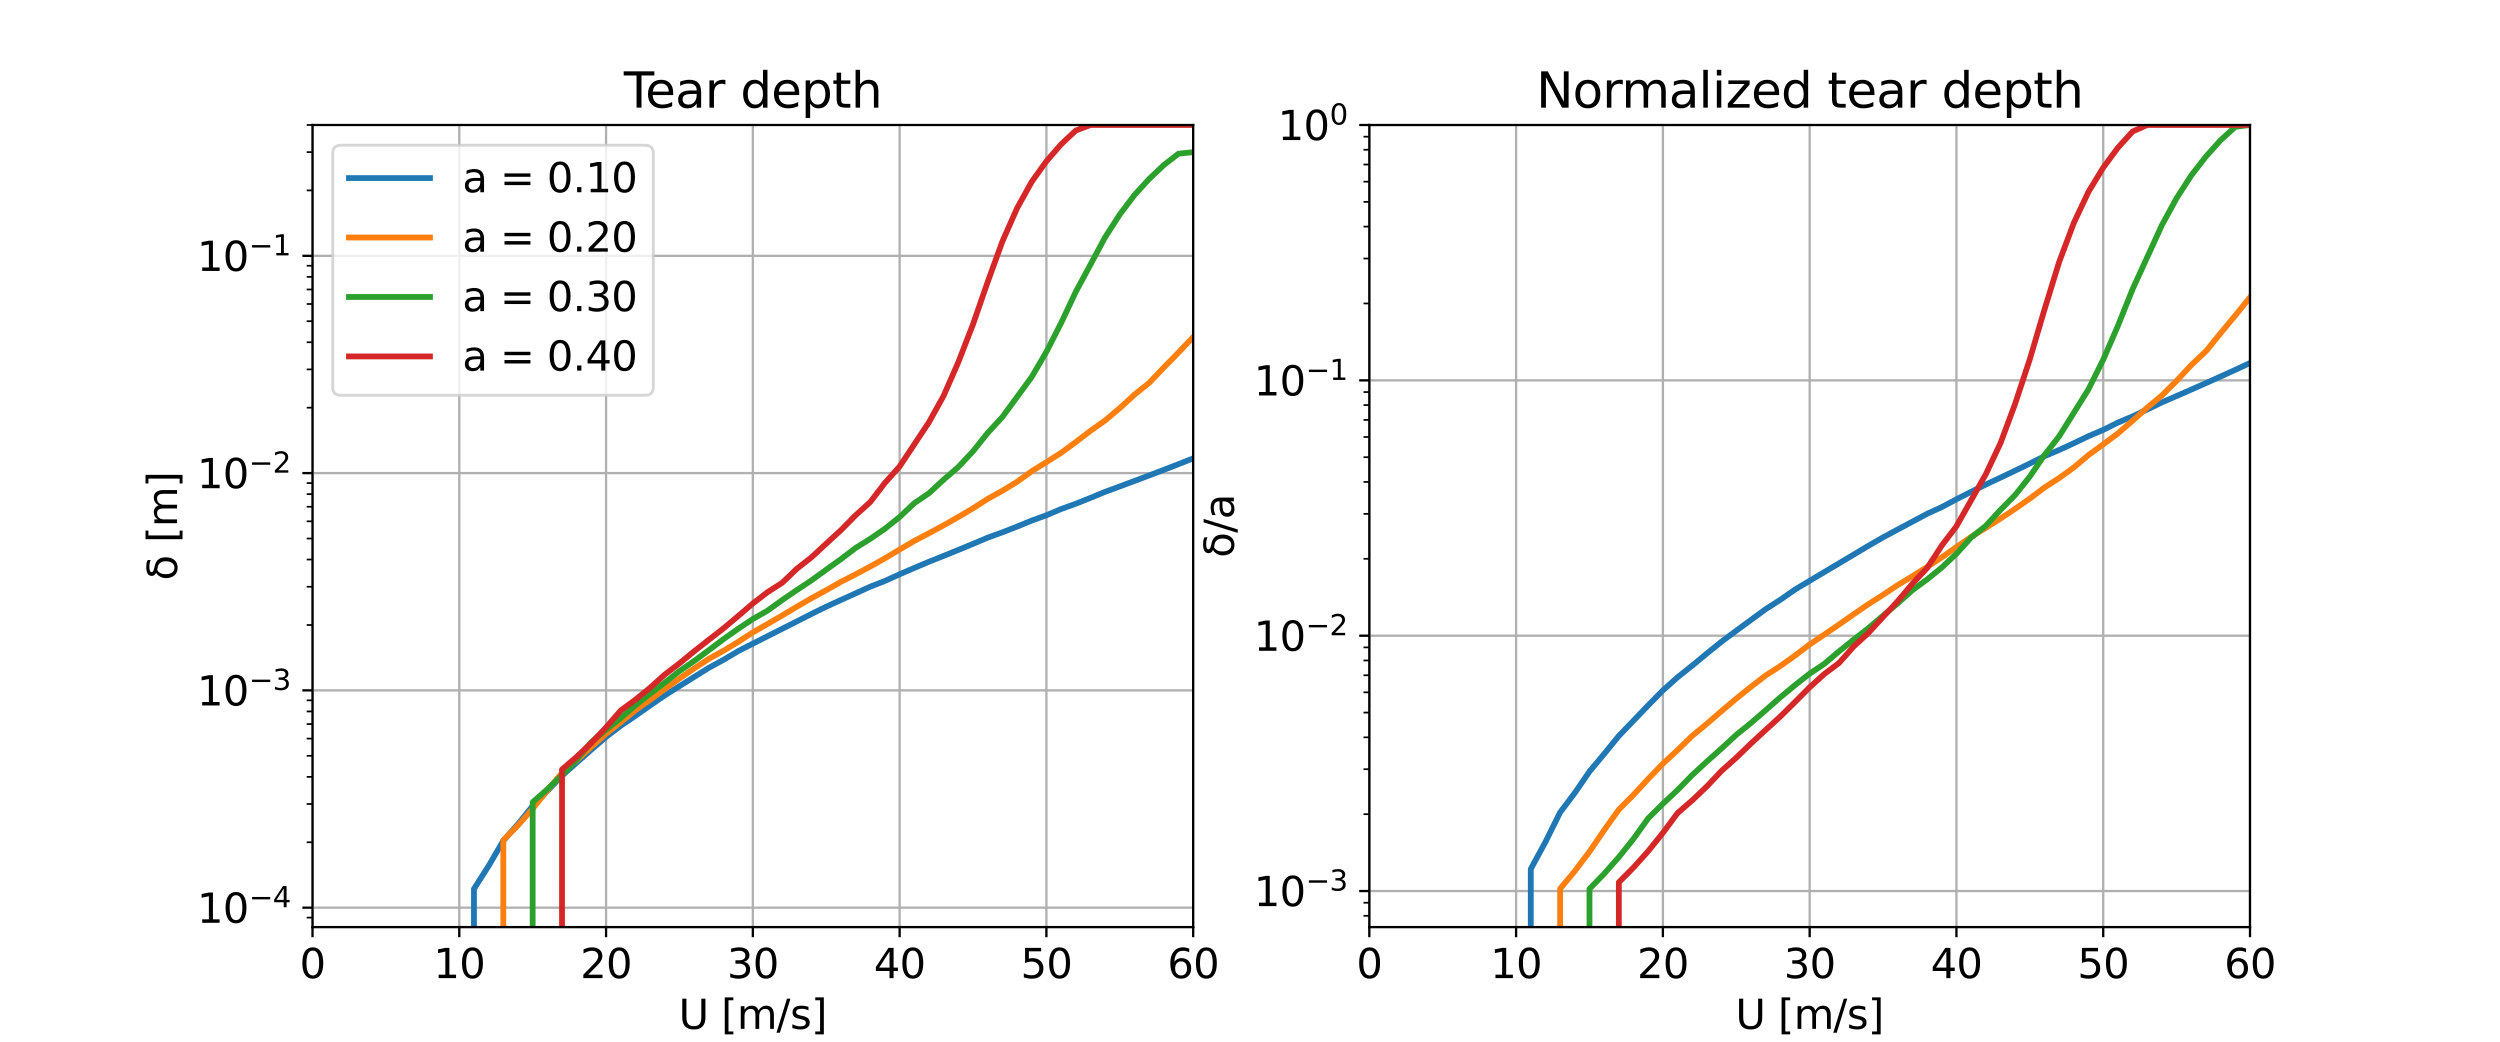 <?xml version="1.0" encoding="utf-8" standalone="no"?>
<!DOCTYPE svg PUBLIC "-//W3C//DTD SVG 1.1//EN"
  "http://www.w3.org/Graphics/SVG/1.1/DTD/svg11.dtd">
<svg xmlns:xlink="http://www.w3.org/1999/xlink" width="864pt" height="360pt" viewBox="0 0 864 360" xmlns="http://www.w3.org/2000/svg" version="1.1">
 <defs>
  <style type="text/css">*{stroke-linejoin: round; stroke-linecap: butt}</style>
 </defs>
 <g id="figure_1">
  <g id="patch_1">
   <path d="M 0 360 
L 864 360 
L 864 0 
L 0 0 
z
" style="fill: #ffffff"/>
  </g>
  <g id="axes_1">
   <g id="patch_2">
    <path d="M 108 320.4 
L 412.364 320.4 
L 412.364 43.2 
L 108 43.2 
z
" style="fill: #ffffff"/>
   </g>
   <g id="matplotlib.axis_1">
    <g id="xtick_1">
     <g id="line2d_1">
      <path d="M 108 320.4 
L 108 43.2 
" clip-path="url(#p77da8c4186)" style="fill: none; stroke: #b0b0b0; stroke-width: 0.8; stroke-linecap: square"/>
     </g>
     <g id="line2d_2">
      <defs>
       <path id="m6c92672c99" d="M 0 0 
L 0 3.5 
" style="stroke: #000000; stroke-width: 0.8"/>
      </defs>
      <g>
       <use xlink:href="#m6c92672c99" x="108" y="320.4" style="stroke: #000000; stroke-width: 0.8"/>
      </g>
     </g>
     <g id="text_1">
      <!-- 0 -->
      <g transform="translate(103.546 338.038) scale(0.14 -0.14)">
       <defs>
        <path id="DejaVuSans-30" d="M 2034 4250 
Q 1547 4250 1301 3770 
Q 1056 3291 1056 2328 
Q 1056 1369 1301 889 
Q 1547 409 2034 409 
Q 2525 409 2770 889 
Q 3016 1369 3016 2328 
Q 3016 3291 2770 3770 
Q 2525 4250 2034 4250 
z
M 2034 4750 
Q 2819 4750 3233 4129 
Q 3647 3509 3647 2328 
Q 3647 1150 3233 529 
Q 2819 -91 2034 -91 
Q 1250 -91 836 529 
Q 422 1150 422 2328 
Q 422 3509 836 4129 
Q 1250 4750 2034 4750 
z
" transform="scale(0.016)"/>
       </defs>
       <use xlink:href="#DejaVuSans-30"/>
      </g>
     </g>
    </g>
    <g id="xtick_2">
     <g id="line2d_3">
      <path d="M 158.727 320.4 
L 158.727 43.2 
" clip-path="url(#p77da8c4186)" style="fill: none; stroke: #b0b0b0; stroke-width: 0.8; stroke-linecap: square"/>
     </g>
     <g id="line2d_4">
      <g>
       <use xlink:href="#m6c92672c99" x="158.727" y="320.4" style="stroke: #000000; stroke-width: 0.8"/>
      </g>
     </g>
     <g id="text_2">
      <!-- 10 -->
      <g transform="translate(149.82 338.038) scale(0.14 -0.14)">
       <defs>
        <path id="DejaVuSans-31" d="M 794 531 
L 1825 531 
L 1825 4091 
L 703 3866 
L 703 4441 
L 1819 4666 
L 2450 4666 
L 2450 531 
L 3481 531 
L 3481 0 
L 794 0 
L 794 531 
z
" transform="scale(0.016)"/>
       </defs>
       <use xlink:href="#DejaVuSans-31"/>
       <use xlink:href="#DejaVuSans-30" transform="translate(63.623 0)"/>
      </g>
     </g>
    </g>
    <g id="xtick_3">
     <g id="line2d_5">
      <path d="M 209.455 320.4 
L 209.455 43.2 
" clip-path="url(#p77da8c4186)" style="fill: none; stroke: #b0b0b0; stroke-width: 0.8; stroke-linecap: square"/>
     </g>
     <g id="line2d_6">
      <g>
       <use xlink:href="#m6c92672c99" x="209.455" y="320.4" style="stroke: #000000; stroke-width: 0.8"/>
      </g>
     </g>
     <g id="text_3">
      <!-- 20 -->
      <g transform="translate(200.547 338.038) scale(0.14 -0.14)">
       <defs>
        <path id="DejaVuSans-32" d="M 1228 531 
L 3431 531 
L 3431 0 
L 469 0 
L 469 531 
Q 828 903 1448 1529 
Q 2069 2156 2228 2338 
Q 2531 2678 2651 2914 
Q 2772 3150 2772 3378 
Q 2772 3750 2511 3984 
Q 2250 4219 1831 4219 
Q 1534 4219 1204 4116 
Q 875 4013 500 3803 
L 500 4441 
Q 881 4594 1212 4672 
Q 1544 4750 1819 4750 
Q 2544 4750 2975 4387 
Q 3406 4025 3406 3419 
Q 3406 3131 3298 2873 
Q 3191 2616 2906 2266 
Q 2828 2175 2409 1742 
Q 1991 1309 1228 531 
z
" transform="scale(0.016)"/>
       </defs>
       <use xlink:href="#DejaVuSans-32"/>
       <use xlink:href="#DejaVuSans-30" transform="translate(63.623 0)"/>
      </g>
     </g>
    </g>
    <g id="xtick_4">
     <g id="line2d_7">
      <path d="M 260.182 320.4 
L 260.182 43.2 
" clip-path="url(#p77da8c4186)" style="fill: none; stroke: #b0b0b0; stroke-width: 0.8; stroke-linecap: square"/>
     </g>
     <g id="line2d_8">
      <g>
       <use xlink:href="#m6c92672c99" x="260.182" y="320.4" style="stroke: #000000; stroke-width: 0.8"/>
      </g>
     </g>
     <g id="text_4">
      <!-- 30 -->
      <g transform="translate(251.274 338.038) scale(0.14 -0.14)">
       <defs>
        <path id="DejaVuSans-33" d="M 2597 2516 
Q 3050 2419 3304 2112 
Q 3559 1806 3559 1356 
Q 3559 666 3084 287 
Q 2609 -91 1734 -91 
Q 1441 -91 1130 -33 
Q 819 25 488 141 
L 488 750 
Q 750 597 1062 519 
Q 1375 441 1716 441 
Q 2309 441 2620 675 
Q 2931 909 2931 1356 
Q 2931 1769 2642 2001 
Q 2353 2234 1838 2234 
L 1294 2234 
L 1294 2753 
L 1863 2753 
Q 2328 2753 2575 2939 
Q 2822 3125 2822 3475 
Q 2822 3834 2567 4026 
Q 2313 4219 1838 4219 
Q 1578 4219 1281 4162 
Q 984 4106 628 3988 
L 628 4550 
Q 988 4650 1302 4700 
Q 1616 4750 1894 4750 
Q 2613 4750 3031 4423 
Q 3450 4097 3450 3541 
Q 3450 3153 3228 2886 
Q 3006 2619 2597 2516 
z
" transform="scale(0.016)"/>
       </defs>
       <use xlink:href="#DejaVuSans-33"/>
       <use xlink:href="#DejaVuSans-30" transform="translate(63.623 0)"/>
      </g>
     </g>
    </g>
    <g id="xtick_5">
     <g id="line2d_9">
      <path d="M 310.909 320.4 
L 310.909 43.2 
" clip-path="url(#p77da8c4186)" style="fill: none; stroke: #b0b0b0; stroke-width: 0.8; stroke-linecap: square"/>
     </g>
     <g id="line2d_10">
      <g>
       <use xlink:href="#m6c92672c99" x="310.909" y="320.4" style="stroke: #000000; stroke-width: 0.8"/>
      </g>
     </g>
     <g id="text_5">
      <!-- 40 -->
      <g transform="translate(302.002 338.038) scale(0.14 -0.14)">
       <defs>
        <path id="DejaVuSans-34" d="M 2419 4116 
L 825 1625 
L 2419 1625 
L 2419 4116 
z
M 2253 4666 
L 3047 4666 
L 3047 1625 
L 3713 1625 
L 3713 1100 
L 3047 1100 
L 3047 0 
L 2419 0 
L 2419 1100 
L 313 1100 
L 313 1709 
L 2253 4666 
z
" transform="scale(0.016)"/>
       </defs>
       <use xlink:href="#DejaVuSans-34"/>
       <use xlink:href="#DejaVuSans-30" transform="translate(63.623 0)"/>
      </g>
     </g>
    </g>
    <g id="xtick_6">
     <g id="line2d_11">
      <path d="M 361.636 320.4 
L 361.636 43.2 
" clip-path="url(#p77da8c4186)" style="fill: none; stroke: #b0b0b0; stroke-width: 0.8; stroke-linecap: square"/>
     </g>
     <g id="line2d_12">
      <g>
       <use xlink:href="#m6c92672c99" x="361.636" y="320.4" style="stroke: #000000; stroke-width: 0.8"/>
      </g>
     </g>
     <g id="text_6">
      <!-- 50 -->
      <g transform="translate(352.729 338.038) scale(0.14 -0.14)">
       <defs>
        <path id="DejaVuSans-35" d="M 691 4666 
L 3169 4666 
L 3169 4134 
L 1269 4134 
L 1269 2991 
Q 1406 3038 1543 3061 
Q 1681 3084 1819 3084 
Q 2600 3084 3056 2656 
Q 3513 2228 3513 1497 
Q 3513 744 3044 326 
Q 2575 -91 1722 -91 
Q 1428 -91 1123 -41 
Q 819 9 494 109 
L 494 744 
Q 775 591 1075 516 
Q 1375 441 1709 441 
Q 2250 441 2565 725 
Q 2881 1009 2881 1497 
Q 2881 1984 2565 2268 
Q 2250 2553 1709 2553 
Q 1456 2553 1204 2497 
Q 953 2441 691 2322 
L 691 4666 
z
" transform="scale(0.016)"/>
       </defs>
       <use xlink:href="#DejaVuSans-35"/>
       <use xlink:href="#DejaVuSans-30" transform="translate(63.623 0)"/>
      </g>
     </g>
    </g>
    <g id="xtick_7">
     <g id="line2d_13">
      <path d="M 412.364 320.4 
L 412.364 43.2 
" clip-path="url(#p77da8c4186)" style="fill: none; stroke: #b0b0b0; stroke-width: 0.8; stroke-linecap: square"/>
     </g>
     <g id="line2d_14">
      <g>
       <use xlink:href="#m6c92672c99" x="412.364" y="320.4" style="stroke: #000000; stroke-width: 0.8"/>
      </g>
     </g>
     <g id="text_7">
      <!-- 60 -->
      <g transform="translate(403.456 338.038) scale(0.14 -0.14)">
       <defs>
        <path id="DejaVuSans-36" d="M 2113 2584 
Q 1688 2584 1439 2293 
Q 1191 2003 1191 1497 
Q 1191 994 1439 701 
Q 1688 409 2113 409 
Q 2538 409 2786 701 
Q 3034 994 3034 1497 
Q 3034 2003 2786 2293 
Q 2538 2584 2113 2584 
z
M 3366 4563 
L 3366 3988 
Q 3128 4100 2886 4159 
Q 2644 4219 2406 4219 
Q 1781 4219 1451 3797 
Q 1122 3375 1075 2522 
Q 1259 2794 1537 2939 
Q 1816 3084 2150 3084 
Q 2853 3084 3261 2657 
Q 3669 2231 3669 1497 
Q 3669 778 3244 343 
Q 2819 -91 2113 -91 
Q 1303 -91 875 529 
Q 447 1150 447 2328 
Q 447 3434 972 4092 
Q 1497 4750 2381 4750 
Q 2619 4750 2861 4703 
Q 3103 4656 3366 4563 
z
" transform="scale(0.016)"/>
       </defs>
       <use xlink:href="#DejaVuSans-36"/>
       <use xlink:href="#DejaVuSans-30" transform="translate(63.623 0)"/>
      </g>
     </g>
    </g>
    <g id="text_8">
     <!-- U [m/s] -->
     <g transform="translate(234.549 355.587) scale(0.14 -0.14)">
      <defs>
       <path id="DejaVuSans-55" d="M 556 4666 
L 1191 4666 
L 1191 1831 
Q 1191 1081 1462 751 
Q 1734 422 2344 422 
Q 2950 422 3222 751 
Q 3494 1081 3494 1831 
L 3494 4666 
L 4128 4666 
L 4128 1753 
Q 4128 841 3676 375 
Q 3225 -91 2344 -91 
Q 1459 -91 1007 375 
Q 556 841 556 1753 
L 556 4666 
z
" transform="scale(0.016)"/>
       <path id="DejaVuSans-20" transform="scale(0.016)"/>
       <path id="DejaVuSans-5b" d="M 550 4863 
L 1875 4863 
L 1875 4416 
L 1125 4416 
L 1125 -397 
L 1875 -397 
L 1875 -844 
L 550 -844 
L 550 4863 
z
" transform="scale(0.016)"/>
       <path id="DejaVuSans-6d" d="M 3328 2828 
Q 3544 3216 3844 3400 
Q 4144 3584 4550 3584 
Q 5097 3584 5394 3201 
Q 5691 2819 5691 2113 
L 5691 0 
L 5113 0 
L 5113 2094 
Q 5113 2597 4934 2840 
Q 4756 3084 4391 3084 
Q 3944 3084 3684 2787 
Q 3425 2491 3425 1978 
L 3425 0 
L 2847 0 
L 2847 2094 
Q 2847 2600 2669 2842 
Q 2491 3084 2119 3084 
Q 1678 3084 1418 2786 
Q 1159 2488 1159 1978 
L 1159 0 
L 581 0 
L 581 3500 
L 1159 3500 
L 1159 2956 
Q 1356 3278 1631 3431 
Q 1906 3584 2284 3584 
Q 2666 3584 2933 3390 
Q 3200 3197 3328 2828 
z
" transform="scale(0.016)"/>
       <path id="DejaVuSans-2f" d="M 1625 4666 
L 2156 4666 
L 531 -594 
L 0 -594 
L 1625 4666 
z
" transform="scale(0.016)"/>
       <path id="DejaVuSans-73" d="M 2834 3397 
L 2834 2853 
Q 2591 2978 2328 3040 
Q 2066 3103 1784 3103 
Q 1356 3103 1142 2972 
Q 928 2841 928 2578 
Q 928 2378 1081 2264 
Q 1234 2150 1697 2047 
L 1894 2003 
Q 2506 1872 2764 1633 
Q 3022 1394 3022 966 
Q 3022 478 2636 193 
Q 2250 -91 1575 -91 
Q 1294 -91 989 -36 
Q 684 19 347 128 
L 347 722 
Q 666 556 975 473 
Q 1284 391 1588 391 
Q 1994 391 2212 530 
Q 2431 669 2431 922 
Q 2431 1156 2273 1281 
Q 2116 1406 1581 1522 
L 1381 1569 
Q 847 1681 609 1914 
Q 372 2147 372 2553 
Q 372 3047 722 3315 
Q 1072 3584 1716 3584 
Q 2034 3584 2315 3537 
Q 2597 3491 2834 3397 
z
" transform="scale(0.016)"/>
       <path id="DejaVuSans-5d" d="M 1947 4863 
L 1947 -844 
L 622 -844 
L 622 -397 
L 1369 -397 
L 1369 4416 
L 622 4416 
L 622 4863 
L 1947 4863 
z
" transform="scale(0.016)"/>
      </defs>
      <use xlink:href="#DejaVuSans-55"/>
      <use xlink:href="#DejaVuSans-20" transform="translate(73.193 0)"/>
      <use xlink:href="#DejaVuSans-5b" transform="translate(104.98 0)"/>
      <use xlink:href="#DejaVuSans-6d" transform="translate(143.994 0)"/>
      <use xlink:href="#DejaVuSans-2f" transform="translate(241.406 0)"/>
      <use xlink:href="#DejaVuSans-73" transform="translate(275.098 0)"/>
      <use xlink:href="#DejaVuSans-5d" transform="translate(327.197 0)"/>
     </g>
    </g>
   </g>
   <g id="matplotlib.axis_2">
    <g id="ytick_1">
     <g id="line2d_15">
      <path d="M 108 313.687 
L 412.364 313.687 
" clip-path="url(#p77da8c4186)" style="fill: none; stroke: #b0b0b0; stroke-width: 0.8; stroke-linecap: square"/>
     </g>
     <g id="line2d_16">
      <defs>
       <path id="mc2ec562f0d" d="M 0 0 
L -3.5 0 
" style="stroke: #000000; stroke-width: 0.8"/>
      </defs>
      <g>
       <use xlink:href="#mc2ec562f0d" x="108" y="313.687" style="stroke: #000000; stroke-width: 0.8"/>
      </g>
     </g>
     <g id="text_9">
      <!-- $\mathdefault{10^{-4}}$ -->
      <g transform="translate(68.1 319.006) scale(0.14 -0.14)">
       <defs>
        <path id="DejaVuSans-2212" d="M 678 2272 
L 4684 2272 
L 4684 1741 
L 678 1741 
L 678 2272 
z
" transform="scale(0.016)"/>
       </defs>
       <use xlink:href="#DejaVuSans-31" transform="translate(0 0.684)"/>
       <use xlink:href="#DejaVuSans-30" transform="translate(63.623 0.684)"/>
       <use xlink:href="#DejaVuSans-2212" transform="translate(128.203 38.966) scale(0.7)"/>
       <use xlink:href="#DejaVuSans-34" transform="translate(186.855 38.966) scale(0.7)"/>
      </g>
     </g>
    </g>
    <g id="ytick_2">
     <g id="line2d_17">
      <path d="M 108 238.595 
L 412.364 238.595 
" clip-path="url(#p77da8c4186)" style="fill: none; stroke: #b0b0b0; stroke-width: 0.8; stroke-linecap: square"/>
     </g>
     <g id="line2d_18">
      <g>
       <use xlink:href="#mc2ec562f0d" x="108" y="238.595" style="stroke: #000000; stroke-width: 0.8"/>
      </g>
     </g>
     <g id="text_10">
      <!-- $\mathdefault{10^{-3}}$ -->
      <g transform="translate(68.1 243.914) scale(0.14 -0.14)">
       <use xlink:href="#DejaVuSans-31" transform="translate(0 0.766)"/>
       <use xlink:href="#DejaVuSans-30" transform="translate(63.623 0.766)"/>
       <use xlink:href="#DejaVuSans-2212" transform="translate(128.203 39.047) scale(0.7)"/>
       <use xlink:href="#DejaVuSans-33" transform="translate(186.855 39.047) scale(0.7)"/>
      </g>
     </g>
    </g>
    <g id="ytick_3">
     <g id="line2d_19">
      <path d="M 108 163.502 
L 412.364 163.502 
" clip-path="url(#p77da8c4186)" style="fill: none; stroke: #b0b0b0; stroke-width: 0.8; stroke-linecap: square"/>
     </g>
     <g id="line2d_20">
      <g>
       <use xlink:href="#mc2ec562f0d" x="108" y="163.502" style="stroke: #000000; stroke-width: 0.8"/>
      </g>
     </g>
     <g id="text_11">
      <!-- $\mathdefault{10^{-2}}$ -->
      <g transform="translate(68.1 168.821) scale(0.14 -0.14)">
       <use xlink:href="#DejaVuSans-31" transform="translate(0 0.766)"/>
       <use xlink:href="#DejaVuSans-30" transform="translate(63.623 0.766)"/>
       <use xlink:href="#DejaVuSans-2212" transform="translate(128.203 39.047) scale(0.7)"/>
       <use xlink:href="#DejaVuSans-32" transform="translate(186.855 39.047) scale(0.7)"/>
      </g>
     </g>
    </g>
    <g id="ytick_4">
     <g id="line2d_21">
      <path d="M 108 88.41 
L 412.364 88.41 
" clip-path="url(#p77da8c4186)" style="fill: none; stroke: #b0b0b0; stroke-width: 0.8; stroke-linecap: square"/>
     </g>
     <g id="line2d_22">
      <g>
       <use xlink:href="#mc2ec562f0d" x="108" y="88.41" style="stroke: #000000; stroke-width: 0.8"/>
      </g>
     </g>
     <g id="text_12">
      <!-- $\mathdefault{10^{-1}}$ -->
      <g transform="translate(68.1 93.729) scale(0.14 -0.14)">
       <use xlink:href="#DejaVuSans-31" transform="translate(0 0.684)"/>
       <use xlink:href="#DejaVuSans-30" transform="translate(63.623 0.684)"/>
       <use xlink:href="#DejaVuSans-2212" transform="translate(128.203 38.966) scale(0.7)"/>
       <use xlink:href="#DejaVuSans-31" transform="translate(186.855 38.966) scale(0.7)"/>
      </g>
     </g>
    </g>
    <g id="ytick_5">
     <g id="line2d_23">
      <defs>
       <path id="mf50bc97b57" d="M 0 0 
L -2 0 
" style="stroke: #000000; stroke-width: 0.6"/>
      </defs>
      <g>
       <use xlink:href="#mf50bc97b57" x="108" y="317.123" style="stroke: #000000; stroke-width: 0.6"/>
      </g>
     </g>
    </g>
    <g id="ytick_6">
     <g id="line2d_24">
      <g>
       <use xlink:href="#mf50bc97b57" x="108" y="291.082" style="stroke: #000000; stroke-width: 0.6"/>
      </g>
     </g>
    </g>
    <g id="ytick_7">
     <g id="line2d_25">
      <g>
       <use xlink:href="#mf50bc97b57" x="108" y="277.859" style="stroke: #000000; stroke-width: 0.6"/>
      </g>
     </g>
    </g>
    <g id="ytick_8">
     <g id="line2d_26">
      <g>
       <use xlink:href="#mf50bc97b57" x="108" y="268.477" style="stroke: #000000; stroke-width: 0.6"/>
      </g>
     </g>
    </g>
    <g id="ytick_9">
     <g id="line2d_27">
      <g>
       <use xlink:href="#mf50bc97b57" x="108" y="261.2" style="stroke: #000000; stroke-width: 0.6"/>
      </g>
     </g>
    </g>
    <g id="ytick_10">
     <g id="line2d_28">
      <g>
       <use xlink:href="#mf50bc97b57" x="108" y="255.254" style="stroke: #000000; stroke-width: 0.6"/>
      </g>
     </g>
    </g>
    <g id="ytick_11">
     <g id="line2d_29">
      <g>
       <use xlink:href="#mf50bc97b57" x="108" y="250.227" style="stroke: #000000; stroke-width: 0.6"/>
      </g>
     </g>
    </g>
    <g id="ytick_12">
     <g id="line2d_30">
      <g>
       <use xlink:href="#mf50bc97b57" x="108" y="245.872" style="stroke: #000000; stroke-width: 0.6"/>
      </g>
     </g>
    </g>
    <g id="ytick_13">
     <g id="line2d_31">
      <g>
       <use xlink:href="#mf50bc97b57" x="108" y="242.031" style="stroke: #000000; stroke-width: 0.6"/>
      </g>
     </g>
    </g>
    <g id="ytick_14">
     <g id="line2d_32">
      <g>
       <use xlink:href="#mf50bc97b57" x="108" y="215.99" style="stroke: #000000; stroke-width: 0.6"/>
      </g>
     </g>
    </g>
    <g id="ytick_15">
     <g id="line2d_33">
      <g>
       <use xlink:href="#mf50bc97b57" x="108" y="202.767" style="stroke: #000000; stroke-width: 0.6"/>
      </g>
     </g>
    </g>
    <g id="ytick_16">
     <g id="line2d_34">
      <g>
       <use xlink:href="#mf50bc97b57" x="108" y="193.385" style="stroke: #000000; stroke-width: 0.6"/>
      </g>
     </g>
    </g>
    <g id="ytick_17">
     <g id="line2d_35">
      <g>
       <use xlink:href="#mf50bc97b57" x="108" y="186.108" style="stroke: #000000; stroke-width: 0.6"/>
      </g>
     </g>
    </g>
    <g id="ytick_18">
     <g id="line2d_36">
      <g>
       <use xlink:href="#mf50bc97b57" x="108" y="180.162" style="stroke: #000000; stroke-width: 0.6"/>
      </g>
     </g>
    </g>
    <g id="ytick_19">
     <g id="line2d_37">
      <g>
       <use xlink:href="#mf50bc97b57" x="108" y="175.134" style="stroke: #000000; stroke-width: 0.6"/>
      </g>
     </g>
    </g>
    <g id="ytick_20">
     <g id="line2d_38">
      <g>
       <use xlink:href="#mf50bc97b57" x="108" y="170.78" style="stroke: #000000; stroke-width: 0.6"/>
      </g>
     </g>
    </g>
    <g id="ytick_21">
     <g id="line2d_39">
      <g>
       <use xlink:href="#mf50bc97b57" x="108" y="166.938" style="stroke: #000000; stroke-width: 0.6"/>
      </g>
     </g>
    </g>
    <g id="ytick_22">
     <g id="line2d_40">
      <g>
       <use xlink:href="#mf50bc97b57" x="108" y="140.897" style="stroke: #000000; stroke-width: 0.6"/>
      </g>
     </g>
    </g>
    <g id="ytick_23">
     <g id="line2d_41">
      <g>
       <use xlink:href="#mf50bc97b57" x="108" y="127.674" style="stroke: #000000; stroke-width: 0.6"/>
      </g>
     </g>
    </g>
    <g id="ytick_24">
     <g id="line2d_42">
      <g>
       <use xlink:href="#mf50bc97b57" x="108" y="118.292" style="stroke: #000000; stroke-width: 0.6"/>
      </g>
     </g>
    </g>
    <g id="ytick_25">
     <g id="line2d_43">
      <g>
       <use xlink:href="#mf50bc97b57" x="108" y="111.015" style="stroke: #000000; stroke-width: 0.6"/>
      </g>
     </g>
    </g>
    <g id="ytick_26">
     <g id="line2d_44">
      <g>
       <use xlink:href="#mf50bc97b57" x="108" y="105.069" style="stroke: #000000; stroke-width: 0.6"/>
      </g>
     </g>
    </g>
    <g id="ytick_27">
     <g id="line2d_45">
      <g>
       <use xlink:href="#mf50bc97b57" x="108" y="100.042" style="stroke: #000000; stroke-width: 0.6"/>
      </g>
     </g>
    </g>
    <g id="ytick_28">
     <g id="line2d_46">
      <g>
       <use xlink:href="#mf50bc97b57" x="108" y="95.687" style="stroke: #000000; stroke-width: 0.6"/>
      </g>
     </g>
    </g>
    <g id="ytick_29">
     <g id="line2d_47">
      <g>
       <use xlink:href="#mf50bc97b57" x="108" y="91.846" style="stroke: #000000; stroke-width: 0.6"/>
      </g>
     </g>
    </g>
    <g id="ytick_30">
     <g id="line2d_48">
      <g>
       <use xlink:href="#mf50bc97b57" x="108" y="65.805" style="stroke: #000000; stroke-width: 0.6"/>
      </g>
     </g>
    </g>
    <g id="ytick_31">
     <g id="line2d_49">
      <g>
       <use xlink:href="#mf50bc97b57" x="108" y="52.582" style="stroke: #000000; stroke-width: 0.6"/>
      </g>
     </g>
    </g>
    <g id="ytick_32">
     <g id="line2d_50">
      <g>
       <use xlink:href="#mf50bc97b57" x="108" y="43.2" style="stroke: #000000; stroke-width: 0.6"/>
      </g>
     </g>
    </g>
    <g id="text_13">
     <!-- δ [m] -->
     <g transform="translate(61.188 200.588) rotate(-90) scale(0.14 -0.14)">
      <defs>
       <path id="DejaVuSans-3b4" d="M 3138 4053 
Q 2819 4272 2072 4272 
Q 1281 4272 1281 3906 
Q 1281 3619 2106 3469 
Q 2756 3353 3122 3003 
Q 3566 2581 3566 1716 
Q 3566 888 3138 400 
Q 2709 -91 1959 -91 
Q 1213 -91 781 400 
Q 353 888 353 1747 
Q 353 2384 781 2900 
Q 947 3100 1181 3213 
Q 694 3459 694 3900 
Q 694 4750 2072 4750 
Q 2763 4750 3138 4531 
L 3138 4053 
z
M 1613 3056 
Q 1400 2966 1228 2738 
Q 959 2384 959 1747 
Q 959 1113 1225 756 
Q 1494 397 1959 397 
Q 2419 397 2687 759 
Q 2956 1122 2956 1716 
Q 2956 2338 2672 2638 
Q 2369 2959 1975 2994 
Q 1775 3013 1613 3056 
z
" transform="scale(0.016)"/>
      </defs>
      <use xlink:href="#DejaVuSans-3b4"/>
      <use xlink:href="#DejaVuSans-20" transform="translate(61.182 0)"/>
      <use xlink:href="#DejaVuSans-5b" transform="translate(92.969 0)"/>
      <use xlink:href="#DejaVuSans-6d" transform="translate(131.982 0)"/>
      <use xlink:href="#DejaVuSans-5d" transform="translate(229.395 0)"/>
     </g>
    </g>
   </g>
   <g id="line2d_51">
    <path d="M 163.796 361 
L 163.8 307.2 
L 168.873 299.247 
L 173.945 290.549 
L 179.018 284.813 
L 184.091 278.531 
L 189.164 273.362 
L 194.236 268.06 
L 199.309 263.569 
L 204.382 259.068 
L 209.455 254.685 
L 214.527 250.818 
L 219.6 247.386 
L 224.673 243.815 
L 229.745 240.334 
L 234.818 237.127 
L 239.891 233.954 
L 244.964 230.797 
L 250.036 228.032 
L 255.109 225.028 
L 260.182 222.446 
L 265.255 219.874 
L 270.327 217.309 
L 275.4 214.742 
L 280.473 212.162 
L 285.545 209.669 
L 290.618 207.351 
L 295.691 205.058 
L 300.764 202.748 
L 305.836 200.772 
L 310.909 198.467 
L 315.982 196.277 
L 321.055 194.138 
L 326.127 192.11 
L 331.2 190.051 
L 336.273 187.954 
L 341.345 185.805 
L 346.418 183.975 
L 351.491 181.985 
L 356.564 179.911 
L 361.636 178.075 
L 366.709 175.921 
L 371.782 174.1 
L 376.855 172.074 
L 381.927 169.974 
L 387 168.103 
L 392.073 166.215 
L 397.145 164.307 
L 402.218 162.372 
L 407.291 160.405 
L 412.364 158.399 
" clip-path="url(#p77da8c4186)" style="fill: none; stroke: #1f77b4; stroke-width: 2; stroke-linecap: square"/>
   </g>
   <g id="line2d_52">
    <path d="M 173.941 361 
L 173.945 290.406 
L 179.018 285.209 
L 184.091 279.496 
L 189.164 273.16 
L 194.236 267.118 
L 199.309 262.781 
L 204.382 258.094 
L 209.455 253.618 
L 214.527 249.623 
L 219.6 245.431 
L 224.673 241.879 
L 229.745 238.125 
L 234.818 234.498 
L 239.891 231.009 
L 244.964 227.699 
L 250.036 224.906 
L 255.109 221.831 
L 260.182 218.552 
L 265.255 215.654 
L 270.327 212.702 
L 275.4 209.663 
L 280.473 206.722 
L 285.545 203.962 
L 290.618 201.092 
L 295.691 198.487 
L 300.764 195.791 
L 305.836 192.952 
L 310.909 189.917 
L 315.982 186.933 
L 321.055 184.279 
L 326.127 181.536 
L 331.2 178.677 
L 336.273 175.658 
L 341.345 172.413 
L 346.418 169.614 
L 351.491 166.499 
L 356.564 162.856 
L 361.636 159.708 
L 366.709 156.506 
L 371.782 152.77 
L 376.855 148.909 
L 381.927 145.314 
L 387 141.035 
L 392.073 136.393 
L 397.145 132.328 
L 402.218 126.997 
L 407.291 121.812 
L 412.364 116.476 
" clip-path="url(#p77da8c4186)" style="fill: none; stroke: #ff7f0e; stroke-width: 2; stroke-linecap: square"/>
   </g>
   <g id="line2d_53">
    <path d="M 184.085 361 
L 184.091 277.224 
L 189.164 272.765 
L 194.236 267.88 
L 199.309 262.488 
L 204.382 256.465 
L 209.455 252.194 
L 214.527 248.148 
L 219.6 243.74 
L 224.673 239.757 
L 229.745 235.914 
L 234.818 231.926 
L 239.891 228.437 
L 244.964 224.698 
L 250.036 220.886 
L 255.109 217.31 
L 260.182 213.925 
L 265.255 211.037 
L 270.327 207.377 
L 275.4 203.916 
L 280.473 200.549 
L 285.545 196.865 
L 290.618 193.246 
L 295.691 189.375 
L 300.764 186.216 
L 305.836 182.726 
L 310.909 178.676 
L 315.982 173.893 
L 321.055 170.458 
L 326.127 165.765 
L 331.2 161.395 
L 336.273 155.962 
L 341.345 149.621 
L 346.418 144.104 
L 351.491 137.201 
L 356.564 130.267 
L 361.636 121.59 
L 366.709 111.654 
L 371.782 100.871 
L 376.855 91.449 
L 381.927 82.004 
L 387 74.097 
L 392.073 67.397 
L 397.145 61.84 
L 402.218 57.037 
L 407.291 53.112 
L 412.364 52.582 
" clip-path="url(#p77da8c4186)" style="fill: none; stroke: #2ca02c; stroke-width: 2; stroke-linecap: square"/>
   </g>
   <g id="line2d_54">
    <path d="M 194.23 361 
L 194.236 265.898 
L 199.309 261.551 
L 204.382 256.744 
L 209.455 251.375 
L 214.527 245.549 
L 219.6 241.802 
L 224.673 237.685 
L 229.745 233.121 
L 234.818 229.262 
L 239.891 225.09 
L 244.964 221.11 
L 250.036 217.167 
L 255.109 212.895 
L 260.182 208.558 
L 265.255 204.646 
L 270.327 201.413 
L 275.4 196.555 
L 280.473 192.583 
L 285.545 187.871 
L 290.618 183.226 
L 295.691 178.088 
L 300.764 173.496 
L 305.836 166.876 
L 310.909 161.201 
L 315.982 153.562 
L 321.055 145.915 
L 326.127 136.763 
L 331.2 125.172 
L 336.273 112.081 
L 341.345 97.438 
L 346.418 83.46 
L 351.491 71.971 
L 356.564 62.816 
L 361.636 55.736 
L 366.709 49.883 
L 371.782 45.118 
L 376.855 43.2 
L 381.927 43.2 
L 387 43.2 
L 392.073 43.2 
L 397.145 43.2 
L 402.218 43.2 
L 407.291 43.2 
L 412.364 43.2 
" clip-path="url(#p77da8c4186)" style="fill: none; stroke: #d62728; stroke-width: 2; stroke-linecap: square"/>
   </g>
   <g id="patch_3">
    <path d="M 108 320.4 
L 108 43.2 
" style="fill: none; stroke: #000000; stroke-width: 0.8; stroke-linejoin: miter; stroke-linecap: square"/>
   </g>
   <g id="patch_4">
    <path d="M 412.364 320.4 
L 412.364 43.2 
" style="fill: none; stroke: #000000; stroke-width: 0.8; stroke-linejoin: miter; stroke-linecap: square"/>
   </g>
   <g id="patch_5">
    <path d="M 108 320.4 
L 412.364 320.4 
" style="fill: none; stroke: #000000; stroke-width: 0.8; stroke-linejoin: miter; stroke-linecap: square"/>
   </g>
   <g id="patch_6">
    <path d="M 108 43.2 
L 412.364 43.2 
" style="fill: none; stroke: #000000; stroke-width: 0.8; stroke-linejoin: miter; stroke-linecap: square"/>
   </g>
   <g id="text_14">
    <!-- Tear depth -->
    <g transform="translate(215.59 37.2) scale(0.168 -0.168)">
     <defs>
      <path id="DejaVuSans-54" d="M -19 4666 
L 3928 4666 
L 3928 4134 
L 2272 4134 
L 2272 0 
L 1638 0 
L 1638 4134 
L -19 4134 
L -19 4666 
z
" transform="scale(0.016)"/>
      <path id="DejaVuSans-65" d="M 3597 1894 
L 3597 1613 
L 953 1613 
Q 991 1019 1311 708 
Q 1631 397 2203 397 
Q 2534 397 2845 478 
Q 3156 559 3463 722 
L 3463 178 
Q 3153 47 2828 -22 
Q 2503 -91 2169 -91 
Q 1331 -91 842 396 
Q 353 884 353 1716 
Q 353 2575 817 3079 
Q 1281 3584 2069 3584 
Q 2775 3584 3186 3129 
Q 3597 2675 3597 1894 
z
M 3022 2063 
Q 3016 2534 2758 2815 
Q 2500 3097 2075 3097 
Q 1594 3097 1305 2825 
Q 1016 2553 972 2059 
L 3022 2063 
z
" transform="scale(0.016)"/>
      <path id="DejaVuSans-61" d="M 2194 1759 
Q 1497 1759 1228 1600 
Q 959 1441 959 1056 
Q 959 750 1161 570 
Q 1363 391 1709 391 
Q 2188 391 2477 730 
Q 2766 1069 2766 1631 
L 2766 1759 
L 2194 1759 
z
M 3341 1997 
L 3341 0 
L 2766 0 
L 2766 531 
Q 2569 213 2275 61 
Q 1981 -91 1556 -91 
Q 1019 -91 701 211 
Q 384 513 384 1019 
Q 384 1609 779 1909 
Q 1175 2209 1959 2209 
L 2766 2209 
L 2766 2266 
Q 2766 2663 2505 2880 
Q 2244 3097 1772 3097 
Q 1472 3097 1187 3025 
Q 903 2953 641 2809 
L 641 3341 
Q 956 3463 1253 3523 
Q 1550 3584 1831 3584 
Q 2591 3584 2966 3190 
Q 3341 2797 3341 1997 
z
" transform="scale(0.016)"/>
      <path id="DejaVuSans-72" d="M 2631 2963 
Q 2534 3019 2420 3045 
Q 2306 3072 2169 3072 
Q 1681 3072 1420 2755 
Q 1159 2438 1159 1844 
L 1159 0 
L 581 0 
L 581 3500 
L 1159 3500 
L 1159 2956 
Q 1341 3275 1631 3429 
Q 1922 3584 2338 3584 
Q 2397 3584 2469 3576 
Q 2541 3569 2628 3553 
L 2631 2963 
z
" transform="scale(0.016)"/>
      <path id="DejaVuSans-64" d="M 2906 2969 
L 2906 4863 
L 3481 4863 
L 3481 0 
L 2906 0 
L 2906 525 
Q 2725 213 2448 61 
Q 2172 -91 1784 -91 
Q 1150 -91 751 415 
Q 353 922 353 1747 
Q 353 2572 751 3078 
Q 1150 3584 1784 3584 
Q 2172 3584 2448 3432 
Q 2725 3281 2906 2969 
z
M 947 1747 
Q 947 1113 1208 752 
Q 1469 391 1925 391 
Q 2381 391 2643 752 
Q 2906 1113 2906 1747 
Q 2906 2381 2643 2742 
Q 2381 3103 1925 3103 
Q 1469 3103 1208 2742 
Q 947 2381 947 1747 
z
" transform="scale(0.016)"/>
      <path id="DejaVuSans-70" d="M 1159 525 
L 1159 -1331 
L 581 -1331 
L 581 3500 
L 1159 3500 
L 1159 2969 
Q 1341 3281 1617 3432 
Q 1894 3584 2278 3584 
Q 2916 3584 3314 3078 
Q 3713 2572 3713 1747 
Q 3713 922 3314 415 
Q 2916 -91 2278 -91 
Q 1894 -91 1617 61 
Q 1341 213 1159 525 
z
M 3116 1747 
Q 3116 2381 2855 2742 
Q 2594 3103 2138 3103 
Q 1681 3103 1420 2742 
Q 1159 2381 1159 1747 
Q 1159 1113 1420 752 
Q 1681 391 2138 391 
Q 2594 391 2855 752 
Q 3116 1113 3116 1747 
z
" transform="scale(0.016)"/>
      <path id="DejaVuSans-74" d="M 1172 4494 
L 1172 3500 
L 2356 3500 
L 2356 3053 
L 1172 3053 
L 1172 1153 
Q 1172 725 1289 603 
Q 1406 481 1766 481 
L 2356 481 
L 2356 0 
L 1766 0 
Q 1100 0 847 248 
Q 594 497 594 1153 
L 594 3053 
L 172 3053 
L 172 3500 
L 594 3500 
L 594 4494 
L 1172 4494 
z
" transform="scale(0.016)"/>
      <path id="DejaVuSans-68" d="M 3513 2113 
L 3513 0 
L 2938 0 
L 2938 2094 
Q 2938 2591 2744 2837 
Q 2550 3084 2163 3084 
Q 1697 3084 1428 2787 
Q 1159 2491 1159 1978 
L 1159 0 
L 581 0 
L 581 4863 
L 1159 4863 
L 1159 2956 
Q 1366 3272 1645 3428 
Q 1925 3584 2291 3584 
Q 2894 3584 3203 3211 
Q 3513 2838 3513 2113 
z
" transform="scale(0.016)"/>
     </defs>
     <use xlink:href="#DejaVuSans-54"/>
     <use xlink:href="#DejaVuSans-65" transform="translate(44.084 0)"/>
     <use xlink:href="#DejaVuSans-61" transform="translate(105.607 0)"/>
     <use xlink:href="#DejaVuSans-72" transform="translate(166.887 0)"/>
     <use xlink:href="#DejaVuSans-20" transform="translate(208 0)"/>
     <use xlink:href="#DejaVuSans-64" transform="translate(239.787 0)"/>
     <use xlink:href="#DejaVuSans-65" transform="translate(303.264 0)"/>
     <use xlink:href="#DejaVuSans-70" transform="translate(364.787 0)"/>
     <use xlink:href="#DejaVuSans-74" transform="translate(428.264 0)"/>
     <use xlink:href="#DejaVuSans-68" transform="translate(467.473 0)"/>
    </g>
   </g>
   <g id="legend_1">
    <g id="patch_7">
     <path d="M 117.8 136.597 
L 222.982 136.597 
Q 225.782 136.597 225.782 133.798 
L 225.782 53 
Q 225.782 50.2 222.982 50.2 
L 117.8 50.2 
Q 115 50.2 115 53 
L 115 133.798 
Q 115 136.597 117.8 136.597 
z
" style="fill: #ffffff; opacity: 0.8; stroke: #cccccc; stroke-linejoin: miter"/>
    </g>
    <g id="line2d_55">
     <path d="M 120.6 61.538 
L 134.6 61.538 
L 148.6 61.538 
" style="fill: none; stroke: #1f77b4; stroke-width: 2; stroke-linecap: square"/>
    </g>
    <g id="text_15">
     <!-- a = 0.10 -->
     <g transform="translate(159.8 66.438) scale(0.14 -0.14)">
      <defs>
       <path id="DejaVuSans-3d" d="M 678 2906 
L 4684 2906 
L 4684 2381 
L 678 2381 
L 678 2906 
z
M 678 1631 
L 4684 1631 
L 4684 1100 
L 678 1100 
L 678 1631 
z
" transform="scale(0.016)"/>
       <path id="DejaVuSans-2e" d="M 684 794 
L 1344 794 
L 1344 0 
L 684 0 
L 684 794 
z
" transform="scale(0.016)"/>
      </defs>
      <use xlink:href="#DejaVuSans-61"/>
      <use xlink:href="#DejaVuSans-20" transform="translate(61.279 0)"/>
      <use xlink:href="#DejaVuSans-3d" transform="translate(93.066 0)"/>
      <use xlink:href="#DejaVuSans-20" transform="translate(176.855 0)"/>
      <use xlink:href="#DejaVuSans-30" transform="translate(208.643 0)"/>
      <use xlink:href="#DejaVuSans-2e" transform="translate(272.266 0)"/>
      <use xlink:href="#DejaVuSans-31" transform="translate(304.053 0)"/>
      <use xlink:href="#DejaVuSans-30" transform="translate(367.676 0)"/>
     </g>
    </g>
    <g id="line2d_56">
     <path d="M 120.6 82.087 
L 134.6 82.087 
L 148.6 82.087 
" style="fill: none; stroke: #ff7f0e; stroke-width: 2; stroke-linecap: square"/>
    </g>
    <g id="text_16">
     <!-- a = 0.20 -->
     <g transform="translate(159.8 86.987) scale(0.14 -0.14)">
      <use xlink:href="#DejaVuSans-61"/>
      <use xlink:href="#DejaVuSans-20" transform="translate(61.279 0)"/>
      <use xlink:href="#DejaVuSans-3d" transform="translate(93.066 0)"/>
      <use xlink:href="#DejaVuSans-20" transform="translate(176.855 0)"/>
      <use xlink:href="#DejaVuSans-30" transform="translate(208.643 0)"/>
      <use xlink:href="#DejaVuSans-2e" transform="translate(272.266 0)"/>
      <use xlink:href="#DejaVuSans-32" transform="translate(304.053 0)"/>
      <use xlink:href="#DejaVuSans-30" transform="translate(367.676 0)"/>
     </g>
    </g>
    <g id="line2d_57">
     <path d="M 120.6 102.637 
L 134.6 102.637 
L 148.6 102.637 
" style="fill: none; stroke: #2ca02c; stroke-width: 2; stroke-linecap: square"/>
    </g>
    <g id="text_17">
     <!-- a = 0.30 -->
     <g transform="translate(159.8 107.537) scale(0.14 -0.14)">
      <use xlink:href="#DejaVuSans-61"/>
      <use xlink:href="#DejaVuSans-20" transform="translate(61.279 0)"/>
      <use xlink:href="#DejaVuSans-3d" transform="translate(93.066 0)"/>
      <use xlink:href="#DejaVuSans-20" transform="translate(176.855 0)"/>
      <use xlink:href="#DejaVuSans-30" transform="translate(208.643 0)"/>
      <use xlink:href="#DejaVuSans-2e" transform="translate(272.266 0)"/>
      <use xlink:href="#DejaVuSans-33" transform="translate(304.053 0)"/>
      <use xlink:href="#DejaVuSans-30" transform="translate(367.676 0)"/>
     </g>
    </g>
    <g id="line2d_58">
     <path d="M 120.6 123.186 
L 134.6 123.186 
L 148.6 123.186 
" style="fill: none; stroke: #d62728; stroke-width: 2; stroke-linecap: square"/>
    </g>
    <g id="text_18">
     <!-- a = 0.40 -->
     <g transform="translate(159.8 128.086) scale(0.14 -0.14)">
      <use xlink:href="#DejaVuSans-61"/>
      <use xlink:href="#DejaVuSans-20" transform="translate(61.279 0)"/>
      <use xlink:href="#DejaVuSans-3d" transform="translate(93.066 0)"/>
      <use xlink:href="#DejaVuSans-20" transform="translate(176.855 0)"/>
      <use xlink:href="#DejaVuSans-30" transform="translate(208.643 0)"/>
      <use xlink:href="#DejaVuSans-2e" transform="translate(272.266 0)"/>
      <use xlink:href="#DejaVuSans-34" transform="translate(304.053 0)"/>
      <use xlink:href="#DejaVuSans-30" transform="translate(367.676 0)"/>
     </g>
    </g>
   </g>
  </g>
  <g id="axes_2">
   <g id="patch_8">
    <path d="M 473.236 320.4 
L 777.6 320.4 
L 777.6 43.2 
L 473.236 43.2 
z
" style="fill: #ffffff"/>
   </g>
   <g id="matplotlib.axis_3">
    <g id="xtick_8">
     <g id="line2d_59">
      <path d="M 473.236 320.4 
L 473.236 43.2 
" clip-path="url(#pe318cd5a7d)" style="fill: none; stroke: #b0b0b0; stroke-width: 0.8; stroke-linecap: square"/>
     </g>
     <g id="line2d_60">
      <g>
       <use xlink:href="#m6c92672c99" x="473.236" y="320.4" style="stroke: #000000; stroke-width: 0.8"/>
      </g>
     </g>
     <g id="text_19">
      <!-- 0 -->
      <g transform="translate(468.783 338.038) scale(0.14 -0.14)">
       <use xlink:href="#DejaVuSans-30"/>
      </g>
     </g>
    </g>
    <g id="xtick_9">
     <g id="line2d_61">
      <path d="M 523.964 320.4 
L 523.964 43.2 
" clip-path="url(#pe318cd5a7d)" style="fill: none; stroke: #b0b0b0; stroke-width: 0.8; stroke-linecap: square"/>
     </g>
     <g id="line2d_62">
      <g>
       <use xlink:href="#m6c92672c99" x="523.964" y="320.4" style="stroke: #000000; stroke-width: 0.8"/>
      </g>
     </g>
     <g id="text_20">
      <!-- 10 -->
      <g transform="translate(515.056 338.038) scale(0.14 -0.14)">
       <use xlink:href="#DejaVuSans-31"/>
       <use xlink:href="#DejaVuSans-30" transform="translate(63.623 0)"/>
      </g>
     </g>
    </g>
    <g id="xtick_10">
     <g id="line2d_63">
      <path d="M 574.691 320.4 
L 574.691 43.2 
" clip-path="url(#pe318cd5a7d)" style="fill: none; stroke: #b0b0b0; stroke-width: 0.8; stroke-linecap: square"/>
     </g>
     <g id="line2d_64">
      <g>
       <use xlink:href="#m6c92672c99" x="574.691" y="320.4" style="stroke: #000000; stroke-width: 0.8"/>
      </g>
     </g>
     <g id="text_21">
      <!-- 20 -->
      <g transform="translate(565.783 338.038) scale(0.14 -0.14)">
       <use xlink:href="#DejaVuSans-32"/>
       <use xlink:href="#DejaVuSans-30" transform="translate(63.623 0)"/>
      </g>
     </g>
    </g>
    <g id="xtick_11">
     <g id="line2d_65">
      <path d="M 625.418 320.4 
L 625.418 43.2 
" clip-path="url(#pe318cd5a7d)" style="fill: none; stroke: #b0b0b0; stroke-width: 0.8; stroke-linecap: square"/>
     </g>
     <g id="line2d_66">
      <g>
       <use xlink:href="#m6c92672c99" x="625.418" y="320.4" style="stroke: #000000; stroke-width: 0.8"/>
      </g>
     </g>
     <g id="text_22">
      <!-- 30 -->
      <g transform="translate(616.511 338.038) scale(0.14 -0.14)">
       <use xlink:href="#DejaVuSans-33"/>
       <use xlink:href="#DejaVuSans-30" transform="translate(63.623 0)"/>
      </g>
     </g>
    </g>
    <g id="xtick_12">
     <g id="line2d_67">
      <path d="M 676.145 320.4 
L 676.145 43.2 
" clip-path="url(#pe318cd5a7d)" style="fill: none; stroke: #b0b0b0; stroke-width: 0.8; stroke-linecap: square"/>
     </g>
     <g id="line2d_68">
      <g>
       <use xlink:href="#m6c92672c99" x="676.145" y="320.4" style="stroke: #000000; stroke-width: 0.8"/>
      </g>
     </g>
     <g id="text_23">
      <!-- 40 -->
      <g transform="translate(667.238 338.038) scale(0.14 -0.14)">
       <use xlink:href="#DejaVuSans-34"/>
       <use xlink:href="#DejaVuSans-30" transform="translate(63.623 0)"/>
      </g>
     </g>
    </g>
    <g id="xtick_13">
     <g id="line2d_69">
      <path d="M 726.873 320.4 
L 726.873 43.2 
" clip-path="url(#pe318cd5a7d)" style="fill: none; stroke: #b0b0b0; stroke-width: 0.8; stroke-linecap: square"/>
     </g>
     <g id="line2d_70">
      <g>
       <use xlink:href="#m6c92672c99" x="726.873" y="320.4" style="stroke: #000000; stroke-width: 0.8"/>
      </g>
     </g>
     <g id="text_24">
      <!-- 50 -->
      <g transform="translate(717.965 338.038) scale(0.14 -0.14)">
       <use xlink:href="#DejaVuSans-35"/>
       <use xlink:href="#DejaVuSans-30" transform="translate(63.623 0)"/>
      </g>
     </g>
    </g>
    <g id="xtick_14">
     <g id="line2d_71">
      <path d="M 777.6 320.4 
L 777.6 43.2 
" clip-path="url(#pe318cd5a7d)" style="fill: none; stroke: #b0b0b0; stroke-width: 0.8; stroke-linecap: square"/>
     </g>
     <g id="line2d_72">
      <g>
       <use xlink:href="#m6c92672c99" x="777.6" y="320.4" style="stroke: #000000; stroke-width: 0.8"/>
      </g>
     </g>
     <g id="text_25">
      <!-- 60 -->
      <g transform="translate(768.692 338.038) scale(0.14 -0.14)">
       <use xlink:href="#DejaVuSans-36"/>
       <use xlink:href="#DejaVuSans-30" transform="translate(63.623 0)"/>
      </g>
     </g>
    </g>
    <g id="text_26">
     <!-- U [m/s] -->
     <g transform="translate(599.785 355.587) scale(0.14 -0.14)">
      <use xlink:href="#DejaVuSans-55"/>
      <use xlink:href="#DejaVuSans-20" transform="translate(73.193 0)"/>
      <use xlink:href="#DejaVuSans-5b" transform="translate(104.98 0)"/>
      <use xlink:href="#DejaVuSans-6d" transform="translate(143.994 0)"/>
      <use xlink:href="#DejaVuSans-2f" transform="translate(241.406 0)"/>
      <use xlink:href="#DejaVuSans-73" transform="translate(275.098 0)"/>
      <use xlink:href="#DejaVuSans-5d" transform="translate(327.197 0)"/>
     </g>
    </g>
   </g>
   <g id="matplotlib.axis_4">
    <g id="ytick_33">
     <g id="line2d_73">
      <path d="M 473.236 307.946 
L 777.6 307.946 
" clip-path="url(#pe318cd5a7d)" style="fill: none; stroke: #b0b0b0; stroke-width: 0.8; stroke-linecap: square"/>
     </g>
     <g id="line2d_74">
      <g>
       <use xlink:href="#mc2ec562f0d" x="473.236" y="307.946" style="stroke: #000000; stroke-width: 0.8"/>
      </g>
     </g>
     <g id="text_27">
      <!-- $\mathdefault{10^{-3}}$ -->
      <g transform="translate(433.336 313.265) scale(0.14 -0.14)">
       <use xlink:href="#DejaVuSans-31" transform="translate(0 0.766)"/>
       <use xlink:href="#DejaVuSans-30" transform="translate(63.623 0.766)"/>
       <use xlink:href="#DejaVuSans-2212" transform="translate(128.203 39.047) scale(0.7)"/>
       <use xlink:href="#DejaVuSans-33" transform="translate(186.855 39.047) scale(0.7)"/>
      </g>
     </g>
    </g>
    <g id="ytick_34">
     <g id="line2d_75">
      <path d="M 473.236 219.697 
L 777.6 219.697 
" clip-path="url(#pe318cd5a7d)" style="fill: none; stroke: #b0b0b0; stroke-width: 0.8; stroke-linecap: square"/>
     </g>
     <g id="line2d_76">
      <g>
       <use xlink:href="#mc2ec562f0d" x="473.236" y="219.697" style="stroke: #000000; stroke-width: 0.8"/>
      </g>
     </g>
     <g id="text_28">
      <!-- $\mathdefault{10^{-2}}$ -->
      <g transform="translate(433.336 225.016) scale(0.14 -0.14)">
       <use xlink:href="#DejaVuSans-31" transform="translate(0 0.766)"/>
       <use xlink:href="#DejaVuSans-30" transform="translate(63.623 0.766)"/>
       <use xlink:href="#DejaVuSans-2212" transform="translate(128.203 39.047) scale(0.7)"/>
       <use xlink:href="#DejaVuSans-32" transform="translate(186.855 39.047) scale(0.7)"/>
      </g>
     </g>
    </g>
    <g id="ytick_35">
     <g id="line2d_77">
      <path d="M 473.236 131.449 
L 777.6 131.449 
" clip-path="url(#pe318cd5a7d)" style="fill: none; stroke: #b0b0b0; stroke-width: 0.8; stroke-linecap: square"/>
     </g>
     <g id="line2d_78">
      <g>
       <use xlink:href="#mc2ec562f0d" x="473.236" y="131.449" style="stroke: #000000; stroke-width: 0.8"/>
      </g>
     </g>
     <g id="text_29">
      <!-- $\mathdefault{10^{-1}}$ -->
      <g transform="translate(433.336 136.767) scale(0.14 -0.14)">
       <use xlink:href="#DejaVuSans-31" transform="translate(0 0.684)"/>
       <use xlink:href="#DejaVuSans-30" transform="translate(63.623 0.684)"/>
       <use xlink:href="#DejaVuSans-2212" transform="translate(128.203 38.966) scale(0.7)"/>
       <use xlink:href="#DejaVuSans-31" transform="translate(186.855 38.966) scale(0.7)"/>
      </g>
     </g>
    </g>
    <g id="ytick_36">
     <g id="line2d_79">
      <path d="M 473.236 43.2 
L 777.6 43.2 
" clip-path="url(#pe318cd5a7d)" style="fill: none; stroke: #b0b0b0; stroke-width: 0.8; stroke-linecap: square"/>
     </g>
     <g id="line2d_80">
      <g>
       <use xlink:href="#mc2ec562f0d" x="473.236" y="43.2" style="stroke: #000000; stroke-width: 0.8"/>
      </g>
     </g>
     <g id="text_30">
      <!-- $\mathdefault{10^{0}}$ -->
      <g transform="translate(441.596 48.519) scale(0.14 -0.14)">
       <use xlink:href="#DejaVuSans-31" transform="translate(0 0.766)"/>
       <use xlink:href="#DejaVuSans-30" transform="translate(63.623 0.766)"/>
       <use xlink:href="#DejaVuSans-30" transform="translate(128.203 39.047) scale(0.7)"/>
      </g>
     </g>
    </g>
    <g id="ytick_37">
     <g id="line2d_81">
      <g>
       <use xlink:href="#mf50bc97b57" x="473.236" y="316.498" style="stroke: #000000; stroke-width: 0.6"/>
      </g>
     </g>
    </g>
    <g id="ytick_38">
     <g id="line2d_82">
      <g>
       <use xlink:href="#mf50bc97b57" x="473.236" y="311.984" style="stroke: #000000; stroke-width: 0.6"/>
      </g>
     </g>
    </g>
    <g id="ytick_39">
     <g id="line2d_83">
      <g>
       <use xlink:href="#mf50bc97b57" x="473.236" y="281.38" style="stroke: #000000; stroke-width: 0.6"/>
      </g>
     </g>
    </g>
    <g id="ytick_40">
     <g id="line2d_84">
      <g>
       <use xlink:href="#mf50bc97b57" x="473.236" y="265.84" style="stroke: #000000; stroke-width: 0.6"/>
      </g>
     </g>
    </g>
    <g id="ytick_41">
     <g id="line2d_85">
      <g>
       <use xlink:href="#mf50bc97b57" x="473.236" y="254.815" style="stroke: #000000; stroke-width: 0.6"/>
      </g>
     </g>
    </g>
    <g id="ytick_42">
     <g id="line2d_86">
      <g>
       <use xlink:href="#mf50bc97b57" x="473.236" y="246.263" style="stroke: #000000; stroke-width: 0.6"/>
      </g>
     </g>
    </g>
    <g id="ytick_43">
     <g id="line2d_87">
      <g>
       <use xlink:href="#mf50bc97b57" x="473.236" y="239.275" style="stroke: #000000; stroke-width: 0.6"/>
      </g>
     </g>
    </g>
    <g id="ytick_44">
     <g id="line2d_88">
      <g>
       <use xlink:href="#mf50bc97b57" x="473.236" y="233.367" style="stroke: #000000; stroke-width: 0.6"/>
      </g>
     </g>
    </g>
    <g id="ytick_45">
     <g id="line2d_89">
      <g>
       <use xlink:href="#mf50bc97b57" x="473.236" y="228.249" style="stroke: #000000; stroke-width: 0.6"/>
      </g>
     </g>
    </g>
    <g id="ytick_46">
     <g id="line2d_90">
      <g>
       <use xlink:href="#mf50bc97b57" x="473.236" y="223.735" style="stroke: #000000; stroke-width: 0.6"/>
      </g>
     </g>
    </g>
    <g id="ytick_47">
     <g id="line2d_91">
      <g>
       <use xlink:href="#mf50bc97b57" x="473.236" y="193.132" style="stroke: #000000; stroke-width: 0.6"/>
      </g>
     </g>
    </g>
    <g id="ytick_48">
     <g id="line2d_92">
      <g>
       <use xlink:href="#mf50bc97b57" x="473.236" y="177.592" style="stroke: #000000; stroke-width: 0.6"/>
      </g>
     </g>
    </g>
    <g id="ytick_49">
     <g id="line2d_93">
      <g>
       <use xlink:href="#mf50bc97b57" x="473.236" y="166.566" style="stroke: #000000; stroke-width: 0.6"/>
      </g>
     </g>
    </g>
    <g id="ytick_50">
     <g id="line2d_94">
      <g>
       <use xlink:href="#mf50bc97b57" x="473.236" y="158.014" style="stroke: #000000; stroke-width: 0.6"/>
      </g>
     </g>
    </g>
    <g id="ytick_51">
     <g id="line2d_95">
      <g>
       <use xlink:href="#mf50bc97b57" x="473.236" y="151.026" style="stroke: #000000; stroke-width: 0.6"/>
      </g>
     </g>
    </g>
    <g id="ytick_52">
     <g id="line2d_96">
      <g>
       <use xlink:href="#mf50bc97b57" x="473.236" y="145.118" style="stroke: #000000; stroke-width: 0.6"/>
      </g>
     </g>
    </g>
    <g id="ytick_53">
     <g id="line2d_97">
      <g>
       <use xlink:href="#mf50bc97b57" x="473.236" y="140.001" style="stroke: #000000; stroke-width: 0.6"/>
      </g>
     </g>
    </g>
    <g id="ytick_54">
     <g id="line2d_98">
      <g>
       <use xlink:href="#mf50bc97b57" x="473.236" y="135.487" style="stroke: #000000; stroke-width: 0.6"/>
      </g>
     </g>
    </g>
    <g id="ytick_55">
     <g id="line2d_99">
      <g>
       <use xlink:href="#mf50bc97b57" x="473.236" y="104.883" style="stroke: #000000; stroke-width: 0.6"/>
      </g>
     </g>
    </g>
    <g id="ytick_56">
     <g id="line2d_100">
      <g>
       <use xlink:href="#mf50bc97b57" x="473.236" y="89.343" style="stroke: #000000; stroke-width: 0.6"/>
      </g>
     </g>
    </g>
    <g id="ytick_57">
     <g id="line2d_101">
      <g>
       <use xlink:href="#mf50bc97b57" x="473.236" y="78.318" style="stroke: #000000; stroke-width: 0.6"/>
      </g>
     </g>
    </g>
    <g id="ytick_58">
     <g id="line2d_102">
      <g>
       <use xlink:href="#mf50bc97b57" x="473.236" y="69.765" style="stroke: #000000; stroke-width: 0.6"/>
      </g>
     </g>
    </g>
    <g id="ytick_59">
     <g id="line2d_103">
      <g>
       <use xlink:href="#mf50bc97b57" x="473.236" y="62.778" style="stroke: #000000; stroke-width: 0.6"/>
      </g>
     </g>
    </g>
    <g id="ytick_60">
     <g id="line2d_104">
      <g>
       <use xlink:href="#mf50bc97b57" x="473.236" y="56.87" style="stroke: #000000; stroke-width: 0.6"/>
      </g>
     </g>
    </g>
    <g id="ytick_61">
     <g id="line2d_105">
      <g>
       <use xlink:href="#mf50bc97b57" x="473.236" y="51.752" style="stroke: #000000; stroke-width: 0.6"/>
      </g>
     </g>
    </g>
    <g id="ytick_62">
     <g id="line2d_106">
      <g>
       <use xlink:href="#mf50bc97b57" x="473.236" y="47.238" style="stroke: #000000; stroke-width: 0.6"/>
      </g>
     </g>
    </g>
    <g id="text_31">
     <!-- δ/a -->
     <g transform="translate(426.425 192.731) rotate(-90) scale(0.14 -0.14)">
      <use xlink:href="#DejaVuSans-3b4"/>
      <use xlink:href="#DejaVuSans-2f" transform="translate(61.182 0)"/>
      <use xlink:href="#DejaVuSans-61" transform="translate(94.873 0)"/>
     </g>
    </g>
   </g>
   <g id="line2d_107">
    <path d="M 529.033 361 
L 529.036 300.322 
L 534.109 290.976 
L 539.182 280.753 
L 544.255 274.013 
L 549.327 266.631 
L 554.4 260.555 
L 559.473 254.325 
L 564.545 249.047 
L 569.618 243.757 
L 574.691 238.607 
L 579.764 234.062 
L 584.836 230.028 
L 589.909 225.832 
L 594.982 221.741 
L 600.055 217.973 
L 605.127 214.243 
L 610.2 210.533 
L 615.273 207.284 
L 620.345 203.753 
L 625.418 200.719 
L 630.491 197.696 
L 635.564 194.682 
L 640.636 191.665 
L 645.709 188.633 
L 650.782 185.703 
L 655.855 182.98 
L 660.927 180.285 
L 666 177.57 
L 671.073 175.247 
L 676.145 172.539 
L 681.218 169.966 
L 686.291 167.452 
L 691.364 165.068 
L 696.436 162.649 
L 701.509 160.183 
L 706.582 157.658 
L 711.655 155.508 
L 716.727 153.17 
L 721.8 150.732 
L 726.873 148.574 
L 731.945 146.043 
L 737.018 143.902 
L 742.091 141.522 
L 747.164 139.054 
L 752.236 136.855 
L 757.309 134.637 
L 762.382 132.394 
L 767.455 130.12 
L 772.527 127.808 
L 777.6 125.451 
" clip-path="url(#pe318cd5a7d)" style="fill: none; stroke: #1f77b4; stroke-width: 2; stroke-linecap: square"/>
   </g>
   <g id="line2d_108">
    <path d="M 539.179 361 
L 539.182 307.151 
L 544.255 301.044 
L 549.327 294.33 
L 554.4 286.883 
L 559.473 279.783 
L 564.545 274.686 
L 569.618 269.178 
L 574.691 263.918 
L 579.764 259.223 
L 584.836 254.297 
L 589.909 250.122 
L 594.982 245.711 
L 600.055 241.448 
L 605.127 237.348 
L 610.2 233.457 
L 615.273 230.176 
L 620.345 226.561 
L 625.418 222.708 
L 630.491 219.302 
L 635.564 215.834 
L 640.636 212.262 
L 645.709 208.806 
L 650.782 205.562 
L 655.855 202.189 
L 660.927 199.128 
L 666 195.959 
L 671.073 192.623 
L 676.145 189.057 
L 681.218 185.55 
L 686.291 182.43 
L 691.364 179.207 
L 696.436 175.847 
L 701.509 172.299 
L 706.582 168.486 
L 711.655 165.197 
L 716.727 161.536 
L 721.8 157.255 
L 726.873 153.554 
L 731.945 149.791 
L 737.018 145.401 
L 742.091 140.864 
L 747.164 136.639 
L 752.236 131.61 
L 757.309 126.155 
L 762.382 121.378 
L 767.455 115.112 
L 772.527 109.019 
L 777.6 102.748 
" clip-path="url(#pe318cd5a7d)" style="fill: none; stroke: #ff7f0e; stroke-width: 2; stroke-linecap: square"/>
   </g>
   <g id="line2d_109">
    <path d="M 549.324 361 
L 549.327 307.2 
L 554.4 301.96 
L 559.473 296.218 
L 564.545 289.882 
L 569.618 282.804 
L 574.691 277.784 
L 579.764 273.029 
L 584.836 267.849 
L 589.909 263.169 
L 594.982 258.652 
L 600.055 253.965 
L 605.127 249.865 
L 610.2 245.471 
L 615.273 240.991 
L 620.345 236.788 
L 625.418 232.81 
L 630.491 229.417 
L 635.564 225.115 
L 640.636 221.048 
L 645.709 217.091 
L 650.782 212.762 
L 655.855 208.508 
L 660.927 203.959 
L 666 200.247 
L 671.073 196.146 
L 676.145 191.386 
L 681.218 185.765 
L 686.291 181.728 
L 691.364 176.213 
L 696.436 171.078 
L 701.509 164.692 
L 706.582 157.24 
L 711.655 150.757 
L 716.727 142.644 
L 721.8 134.495 
L 726.873 124.298 
L 731.945 112.621 
L 737.018 99.949 
L 742.091 88.876 
L 747.164 77.777 
L 752.236 68.484 
L 757.309 60.611 
L 762.382 54.08 
L 767.455 48.435 
L 772.527 43.823 
L 777.6 43.2 
" clip-path="url(#pe318cd5a7d)" style="fill: none; stroke: #2ca02c; stroke-width: 2; stroke-linecap: square"/>
   </g>
   <g id="line2d_110">
    <path d="M 559.469 361 
L 559.473 304.915 
L 564.545 299.806 
L 569.618 294.157 
L 574.691 287.847 
L 579.764 281.001 
L 584.836 276.597 
L 589.909 271.758 
L 594.982 266.395 
L 600.055 261.86 
L 605.127 256.957 
L 610.2 252.28 
L 615.273 247.646 
L 620.345 242.625 
L 625.418 237.529 
L 630.491 232.931 
L 635.564 229.132 
L 640.636 223.423 
L 645.709 218.755 
L 650.782 213.218 
L 655.855 207.759 
L 660.927 201.72 
L 666 196.324 
L 671.073 188.544 
L 676.145 181.874 
L 681.218 172.898 
L 686.291 163.911 
L 691.364 153.156 
L 696.436 139.533 
L 701.509 124.148 
L 706.582 106.941 
L 711.655 90.513 
L 716.727 77.012 
L 721.8 66.253 
L 726.873 57.932 
L 731.945 51.053 
L 737.018 45.454 
L 742.091 43.2 
L 747.164 43.2 
L 752.236 43.2 
L 757.309 43.2 
L 762.382 43.2 
L 767.455 43.2 
L 772.527 43.2 
L 777.6 43.2 
" clip-path="url(#pe318cd5a7d)" style="fill: none; stroke: #d62728; stroke-width: 2; stroke-linecap: square"/>
   </g>
   <g id="patch_9">
    <path d="M 473.236 320.4 
L 473.236 43.2 
" style="fill: none; stroke: #000000; stroke-width: 0.8; stroke-linejoin: miter; stroke-linecap: square"/>
   </g>
   <g id="patch_10">
    <path d="M 777.6 320.4 
L 777.6 43.2 
" style="fill: none; stroke: #000000; stroke-width: 0.8; stroke-linejoin: miter; stroke-linecap: square"/>
   </g>
   <g id="patch_11">
    <path d="M 473.236 320.4 
L 777.6 320.4 
" style="fill: none; stroke: #000000; stroke-width: 0.8; stroke-linejoin: miter; stroke-linecap: square"/>
   </g>
   <g id="patch_12">
    <path d="M 473.236 43.2 
L 777.6 43.2 
" style="fill: none; stroke: #000000; stroke-width: 0.8; stroke-linejoin: miter; stroke-linecap: square"/>
   </g>
   <g id="text_32">
    <!-- Normalized tear depth -->
    <g transform="translate(530.929 37.2) scale(0.168 -0.168)">
     <defs>
      <path id="DejaVuSans-4e" d="M 628 4666 
L 1478 4666 
L 3547 763 
L 3547 4666 
L 4159 4666 
L 4159 0 
L 3309 0 
L 1241 3903 
L 1241 0 
L 628 0 
L 628 4666 
z
" transform="scale(0.016)"/>
      <path id="DejaVuSans-6f" d="M 1959 3097 
Q 1497 3097 1228 2736 
Q 959 2375 959 1747 
Q 959 1119 1226 758 
Q 1494 397 1959 397 
Q 2419 397 2687 759 
Q 2956 1122 2956 1747 
Q 2956 2369 2687 2733 
Q 2419 3097 1959 3097 
z
M 1959 3584 
Q 2709 3584 3137 3096 
Q 3566 2609 3566 1747 
Q 3566 888 3137 398 
Q 2709 -91 1959 -91 
Q 1206 -91 779 398 
Q 353 888 353 1747 
Q 353 2609 779 3096 
Q 1206 3584 1959 3584 
z
" transform="scale(0.016)"/>
      <path id="DejaVuSans-6c" d="M 603 4863 
L 1178 4863 
L 1178 0 
L 603 0 
L 603 4863 
z
" transform="scale(0.016)"/>
      <path id="DejaVuSans-69" d="M 603 3500 
L 1178 3500 
L 1178 0 
L 603 0 
L 603 3500 
z
M 603 4863 
L 1178 4863 
L 1178 4134 
L 603 4134 
L 603 4863 
z
" transform="scale(0.016)"/>
      <path id="DejaVuSans-7a" d="M 353 3500 
L 3084 3500 
L 3084 2975 
L 922 459 
L 3084 459 
L 3084 0 
L 275 0 
L 275 525 
L 2438 3041 
L 353 3041 
L 353 3500 
z
" transform="scale(0.016)"/>
     </defs>
     <use xlink:href="#DejaVuSans-4e"/>
     <use xlink:href="#DejaVuSans-6f" transform="translate(74.805 0)"/>
     <use xlink:href="#DejaVuSans-72" transform="translate(135.986 0)"/>
     <use xlink:href="#DejaVuSans-6d" transform="translate(175.35 0)"/>
     <use xlink:href="#DejaVuSans-61" transform="translate(272.762 0)"/>
     <use xlink:href="#DejaVuSans-6c" transform="translate(334.041 0)"/>
     <use xlink:href="#DejaVuSans-69" transform="translate(361.824 0)"/>
     <use xlink:href="#DejaVuSans-7a" transform="translate(389.607 0)"/>
     <use xlink:href="#DejaVuSans-65" transform="translate(442.098 0)"/>
     <use xlink:href="#DejaVuSans-64" transform="translate(503.621 0)"/>
     <use xlink:href="#DejaVuSans-20" transform="translate(567.098 0)"/>
     <use xlink:href="#DejaVuSans-74" transform="translate(598.885 0)"/>
     <use xlink:href="#DejaVuSans-65" transform="translate(638.094 0)"/>
     <use xlink:href="#DejaVuSans-61" transform="translate(699.617 0)"/>
     <use xlink:href="#DejaVuSans-72" transform="translate(760.896 0)"/>
     <use xlink:href="#DejaVuSans-20" transform="translate(802.01 0)"/>
     <use xlink:href="#DejaVuSans-64" transform="translate(833.797 0)"/>
     <use xlink:href="#DejaVuSans-65" transform="translate(897.273 0)"/>
     <use xlink:href="#DejaVuSans-70" transform="translate(958.797 0)"/>
     <use xlink:href="#DejaVuSans-74" transform="translate(1022.273 0)"/>
     <use xlink:href="#DejaVuSans-68" transform="translate(1061.482 0)"/>
    </g>
   </g>
  </g>
 </g>
 <defs>
  <clipPath id="p77da8c4186">
   <rect x="108" y="43.2" width="304.364" height="277.2"/>
  </clipPath>
  <clipPath id="pe318cd5a7d">
   <rect x="473.236" y="43.2" width="304.364" height="277.2"/>
  </clipPath>
 </defs>
</svg>
